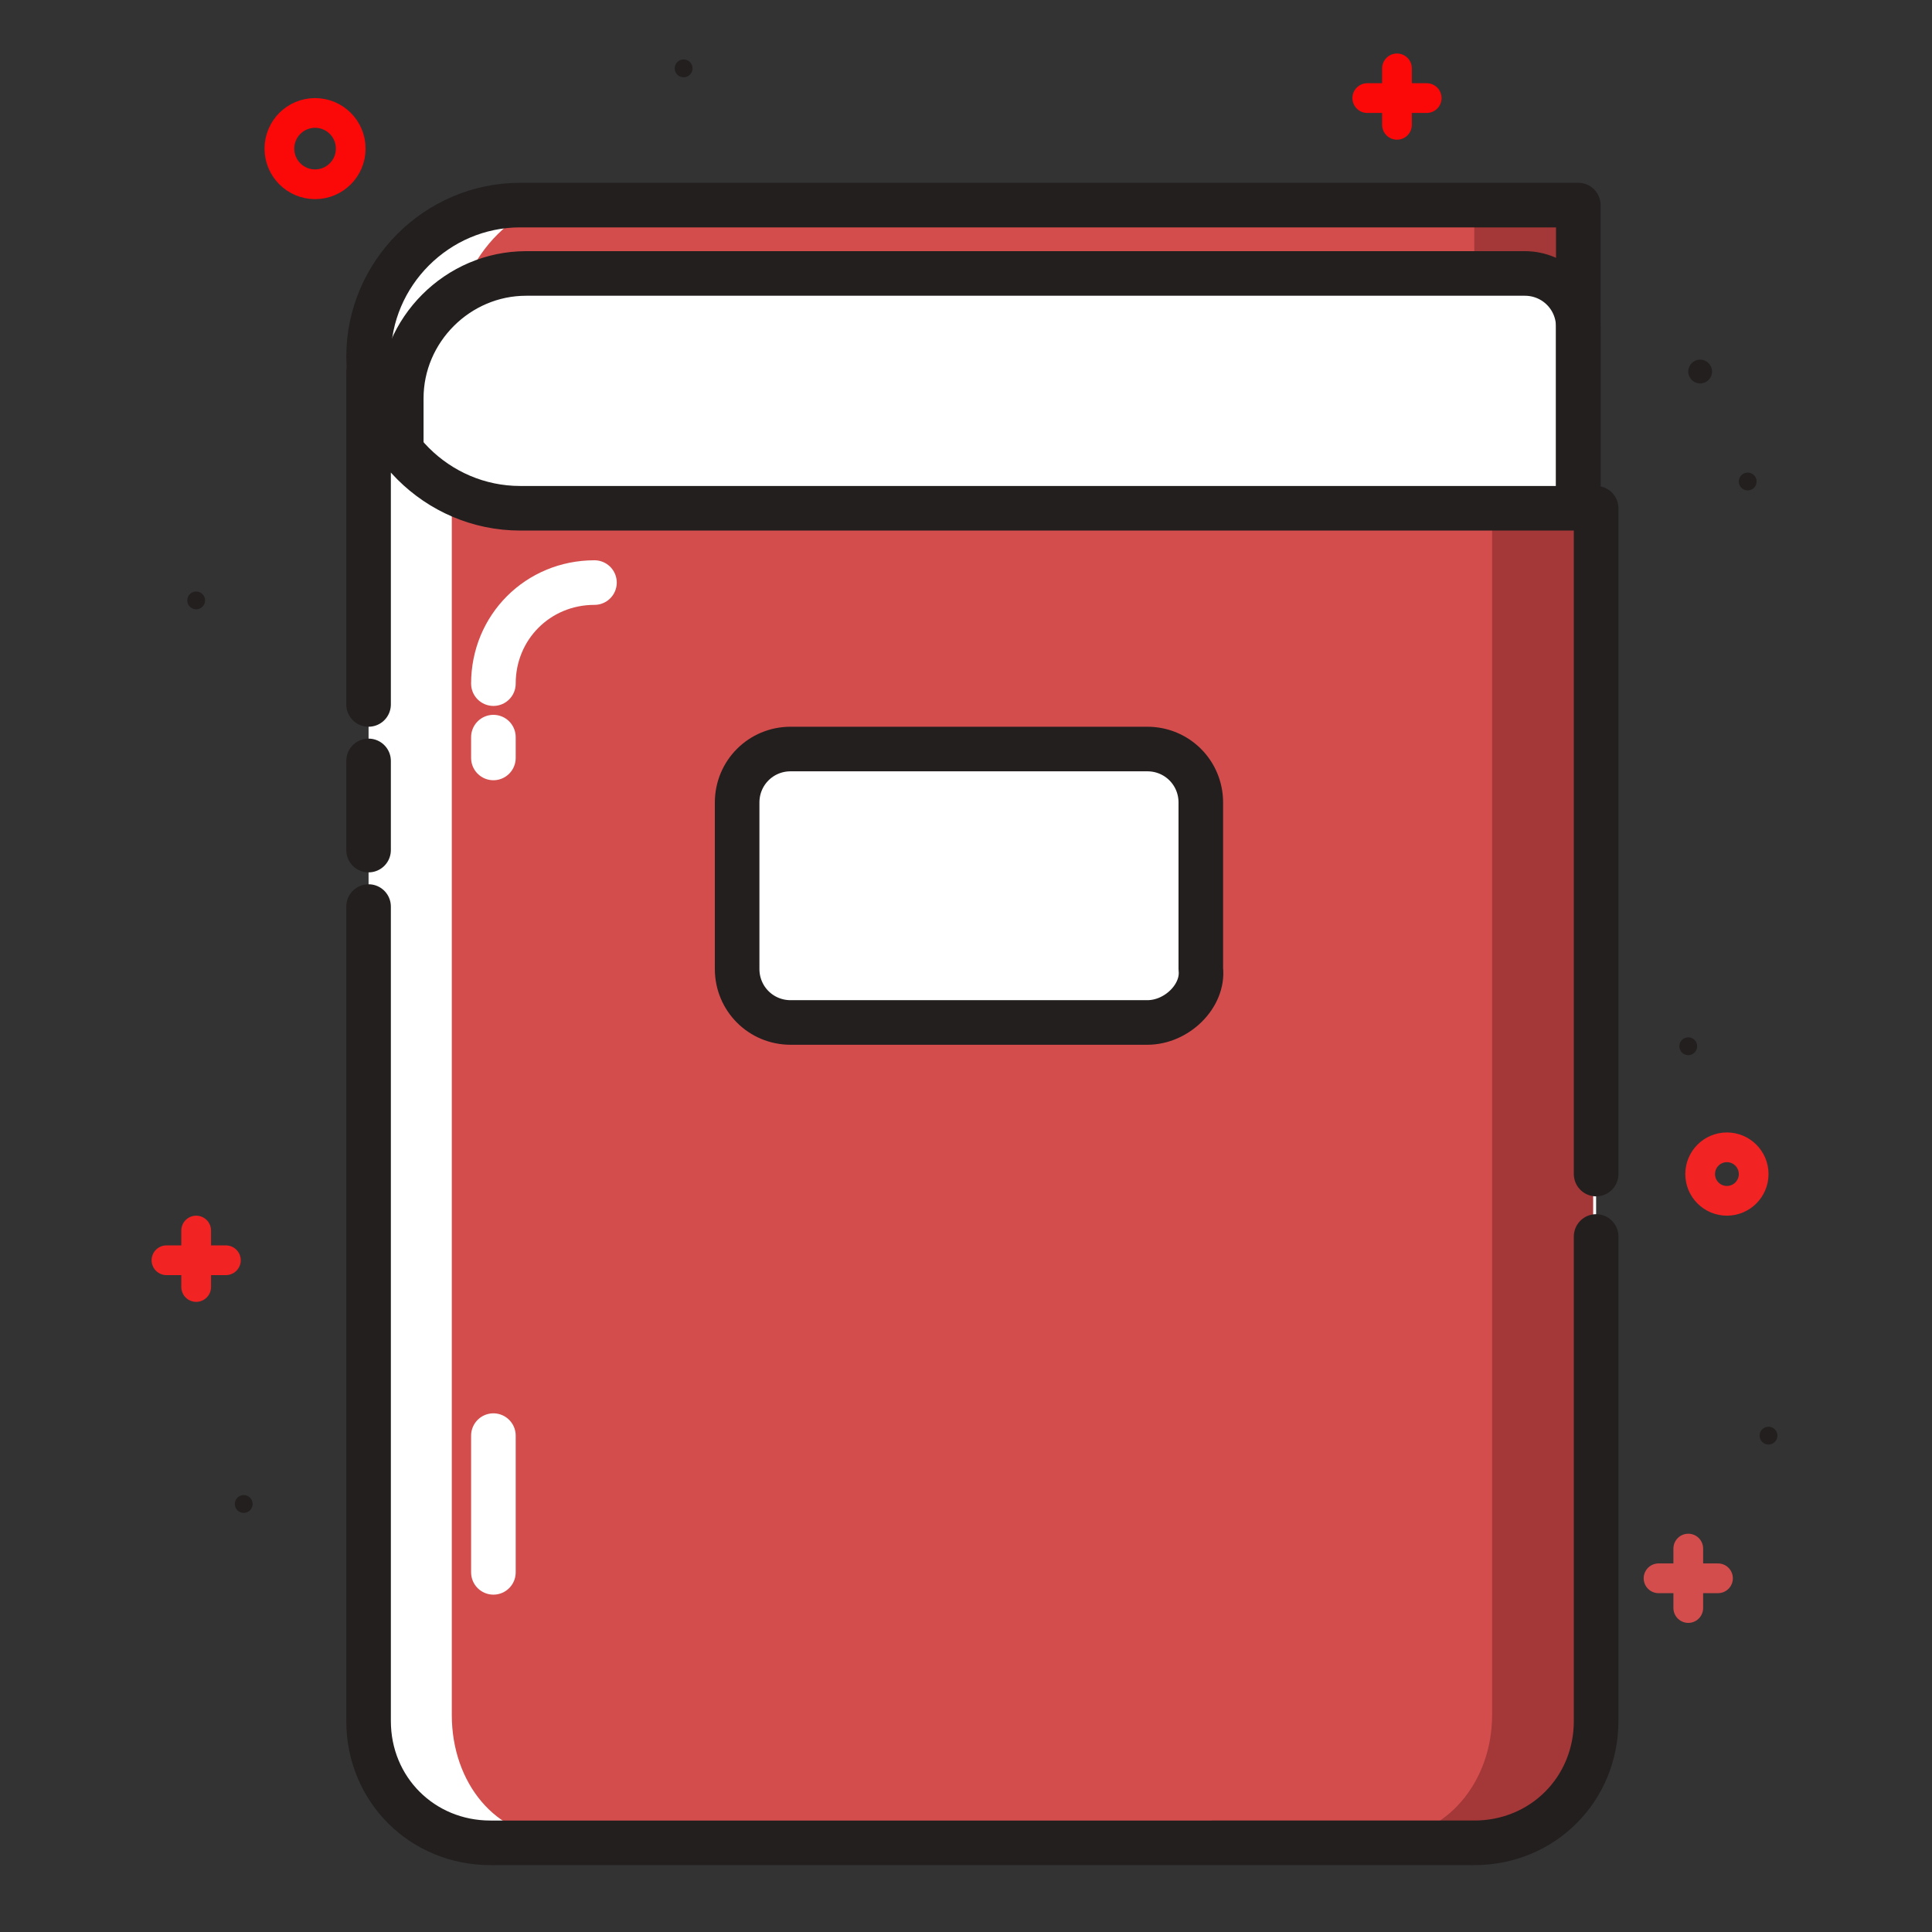 <svg id="SvgjsSvg1294" width="288" height="288" xmlns="http://www.w3.org/2000/svg" version="1.1" xmlns:xlink="http://www.w3.org/1999/xlink" xmlns:svgjs="http://svgjs.com/svgjs"><rect width="100%" height="100%" fill="#333333" stroke="none"/><defs id="SvgjsDefs1295"></defs><g id="SvgjsG1296"><svg xmlns="http://www.w3.org/2000/svg" viewBox="0 0 64 65" width="288" height="288"><circle cx="57.6" cy="39.5" r=".9" fill="none" stroke="#f12323" stroke-linecap="round" stroke-linejoin="round" stroke-miterlimit="10" class="colorStrokef16723 svgStroke"></circle><circle cx="7.7" cy="50.6" r=".3" fill="#231f1f" class="color231f20 svgShape"></circle><circle cx="6.1" cy="20.2" r=".3" fill="#231f1f" class="color231f20 svgShape"></circle><circle cx="58.3" cy="16.2" r=".3" fill="#231f1f" class="color231f20 svgShape"></circle><circle cx="22.5" cy="2.3" r=".3" fill="#231f1f" class="color231f20 svgShape"></circle><circle cx="56.3" cy="35.2" r=".3" fill="#231f1f" class="color231f20 svgShape"></circle><circle cx="59" cy="48.3" r=".3" fill="#231f1f" class="color231f20 svgShape"></circle><circle cx="10.1" cy="5" r="1.2" fill="none" stroke="#fb0808" stroke-linecap="round" stroke-linejoin="round" stroke-miterlimit="10" class="colorStrokefbd108 svgStroke"></circle><path fill="none" stroke="#f12323" stroke-linecap="round" stroke-linejoin="round" stroke-miterlimit="10" d="M5.1 42.4h2M6.1 43.3v-1.9" class="colorStrokef16723 svgStroke"></path><circle cx="56.7" cy="12.5" r=".4" fill="#231f1f" class="color231f20 svgShape"></circle><path fill="none" stroke="#d44d4d" stroke-linecap="round" stroke-linejoin="round" stroke-miterlimit="10" d="M55.3 53.1h2M56.3 54.1v-2" class="colorStroke4d9ad4 svgStroke"></path><path fill="#ffffff" d="m52.9 16.9-.3-.2v-10H17c-2.8 0-5.1 2.3-5.1 5.1v45.9c0 2.3 1.8 4.1 4.1 4.1h33.1c2.3 0 4.1-1.8 4.1-4.1V17l-.3-.1z" class="colorfff svgShape"></path><path fill="#a43737" d="m53 16.9-.3-.2v-10H21.9c-2.5 0-4.4 2.3-4.4 5.1v45.9c0 2.3 1.6 4.1 3.5 4.1h28.6c1.9 0 3.5-1.8 3.5-4.1V17l-.1-.1z" class="color3768a4 svgShape"></path><path fill="#d44d4d" d="m49.4 16.9-.3-.2v-10H19c-2.4 0-4.3 2.3-4.3 5.1v45.9c0 2.3 1.5 4.1 3.5 4.1h28c1.9 0 3.5-1.8 3.5-4.1V17l-.3-.1z" class="color4d9ad4 svgShape"></path><path fill="#ffffff" d="M52.6 17v-6.1c0-1-.8-1.8-1.8-1.8H17.2c-2.3 0-4.2 1.9-4.2 4.2v1.8s1.4 1.8 4.6 1.9c3.2.1 35 0 35 0z" class="colorfff svgShape"></path><path fill="none" stroke="#ffffff" stroke-linecap="round" stroke-miterlimit="10" stroke-width="1.5" d="M16.1 48.3v4.6" class="colorStrokefff svgStroke"></path><path fill="none" stroke="#231f1f" stroke-linecap="round" stroke-linejoin="round" stroke-miterlimit="10" stroke-width="1.5" d="M11.9 23.7V12.5M11.9 28.6v-3M53.2 41.6v16.3c0 2.3-1.8 4.1-4.1 4.1H16c-2.3 0-4.1-1.8-4.1-4.1V30.5M53.2 17.1v22.4M53.2 17.1H17c-2.8 0-5.1-2.3-5.1-5.1s2.3-5.1 5.1-5.1h35.6v10" class="colorStroke231f20 svgStroke"></path><path fill="none" stroke="#231f1f" stroke-linecap="round" stroke-linejoin="round" stroke-miterlimit="10" stroke-width="1.5" d="M52.6 17.1V11c0-1-.8-1.8-1.8-1.8H17.2c-2.3 0-4.2 1.9-4.2 4.2v1.8" class="colorStroke231f20 svgStroke"></path><path fill="none" stroke="#ffffff" stroke-linecap="round" stroke-miterlimit="10" stroke-width="1.5" d="M19.5 19.6c-1.9 0-3.4 1.5-3.4 3.4M16.1 24.8v.7" class="colorStrokefff svgStroke"></path><path fill="#ffffff" d="M37.7 34.4H26.6c-1.2 0-2.2-1-2.2-2.2v-4.8c0-1.2 1-2.2 2.2-2.2h11.1c1.2 0 2.2 1 2.2 2.2v4.8c.1 1.2-.9 2.2-2.2 2.2z" class="colorfff svgShape"></path><path fill="none" stroke="#231f1f" stroke-linecap="round" stroke-linejoin="round" stroke-miterlimit="10" stroke-width="1.5" d="M38.1 34.4h-12c-1 0-1.8-.8-1.8-1.8V27c0-1 .8-1.8 1.8-1.8h12c1 0 1.8.8 1.8 1.8v5.6c.1.9-.8 1.8-1.8 1.8z" class="colorStroke231f20 svgStroke"></path><path fill="none" stroke="#fb0808" stroke-linecap="round" stroke-linejoin="round" stroke-miterlimit="10" d="M45.5 3.3h2M46.5 4.2V2.3" class="colorStrokefbd108 svgStroke"></path></svg></g></svg>